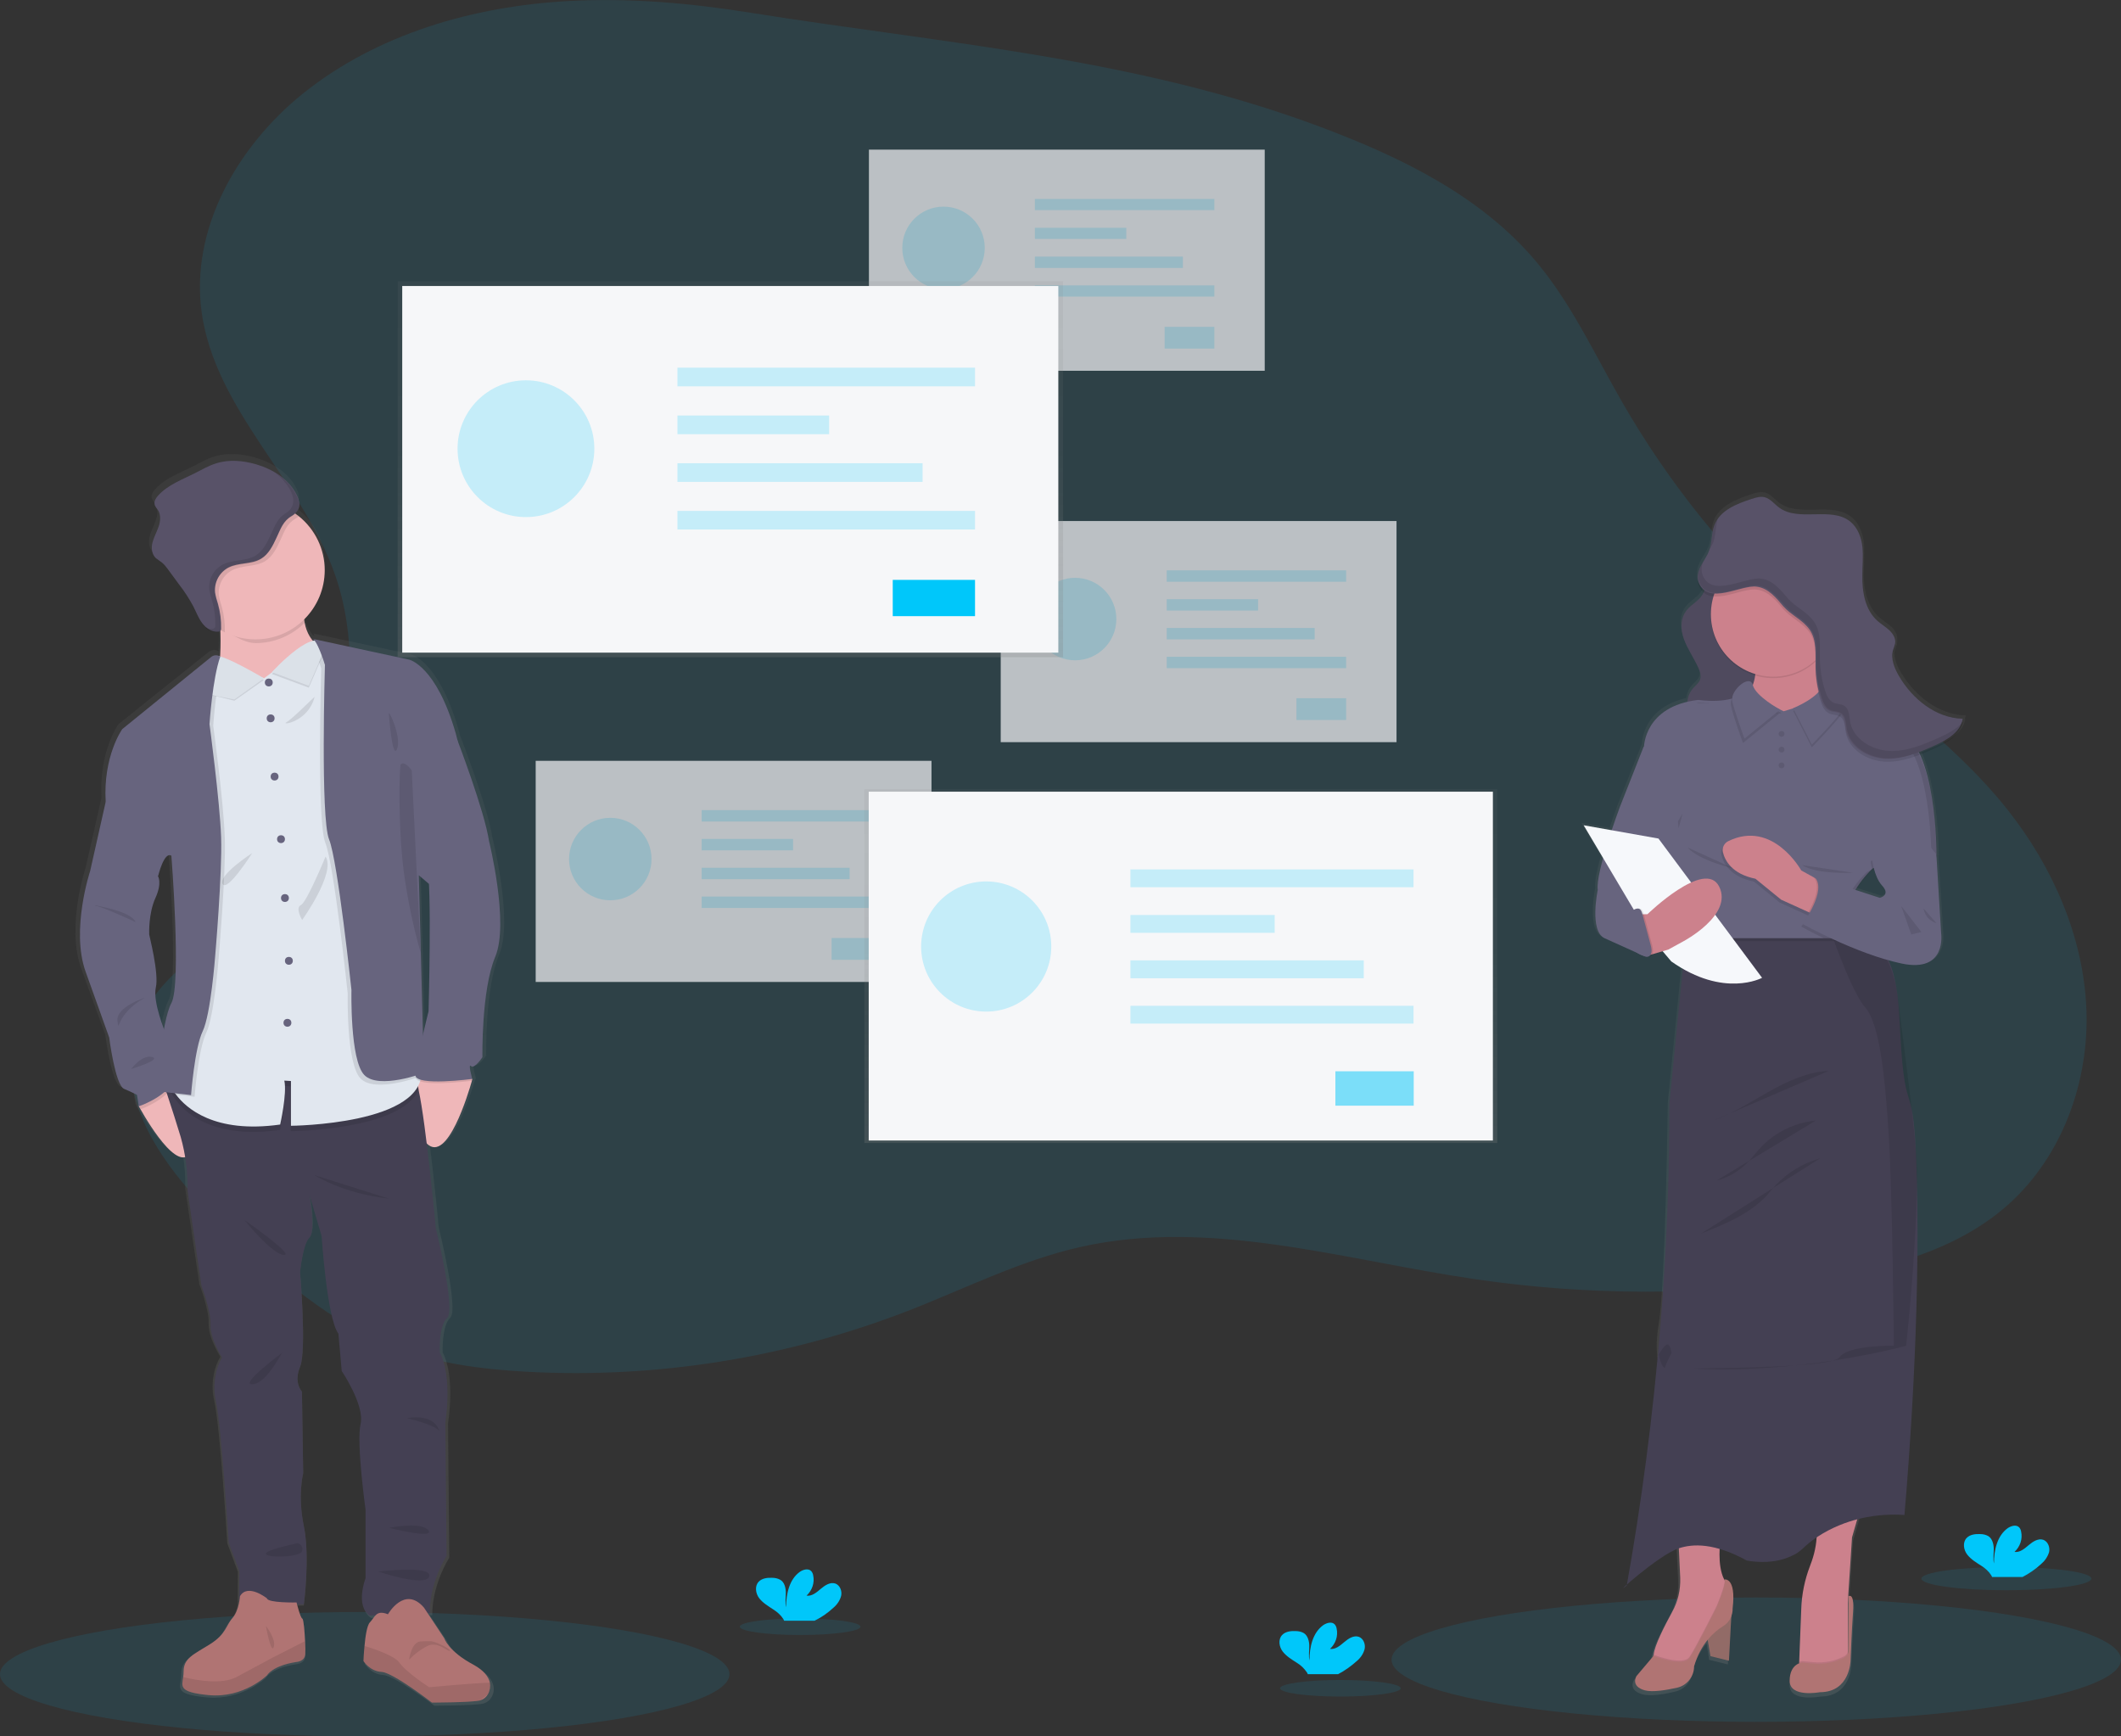 <?xml version="1.0" encoding="utf-8"?>
<!-- Generator: Adobe Illustrator 23.0.3, SVG Export Plug-In . SVG Version: 6.00 Build 0)  -->
<svg version="1.1" xmlns="http://www.w3.org/2000/svg" xmlns:xlink="http://www.w3.org/1999/xlink" x="0px" y="0px"
	 viewBox="0 0 1023.5 837.8" style="enable-background:new 0 0 1023.5 837.8;" xml:space="preserve">
<rect x="0" y="0" width="1023.5" height="837.8" fill="#333333" stroke="none"/>
<style type="text/css">
	.st0{opacity:0.1;fill:#00C7FA;enable-background:new    ;}
	.st1{opacity:0.7;}
	.st2{fill:#F6F7F9;}
	.st3{opacity:0.2;fill:#00C7FA;enable-background:new    ;}
	.st4{fill:url(#SVGID_1_);}
	.st5{fill:#00C7FA;}
	.st6{fill:url(#SVGID_2_);}
	.st7{opacity:0.5;fill:#00C7FA;enable-background:new    ;}
	.st8{opacity:0.1;fill:url(#SVGID_3_);enable-background:new    ;}
	.st9{fill:url(#SVGID_4_);}
	.st10{fill:#EFB7B9;}
	.st11{fill:#444053;}
	.st12{fill:#B07473;}
	.st13{opacity:0.1;enable-background:new    ;}
	.st14{fill:#E1E7EF;}
	.st15{fill:#67647E;}
	.st16{fill:#585268;}
	.st17{opacity:3.000000e-02;enable-background:new    ;}
	.st18{fill:url(#SVGID_5_);}
	.st19{fill:#A27772;}
	.st20{fill:#CC818C;}
	.st21{opacity:0.1;}
	.st22{fill:#F6F8FB;}
</style>
<g id="Layer_1">
	<ellipse class="st0" cx="176" cy="807.8" rx="176" ry="30"/>
	<ellipse class="st0" cx="847.5" cy="800.8" rx="176" ry="30"/>
	<path class="st0" d="M274.4,0.5c-46,2.5-92.5,15.9-128.4,44.8c-31.5,25.4-54.2,65.2-48.7,105.3c6.5,47.3,48.7,81.7,64.4,126.8
		c10.1,29,8.5,61,1.9,91c-4.2,19.3-10.8,38.7-23.3,54c-22.6,27.6-63.3,40.9-74.4,74.7c-12.1,36.8,18.3,72.9,46.9,99.1
		c22.8,20.9,46.7,41.7,75.4,53.1c21,8.4,43.8,11.4,66.4,12.6c62.4,3.3,124.7-6.7,183-29.2c27.9-10.8,54.9-24.6,84.1-31.1
		c62.3-13.9,126.3,6.2,189.4,15.5c54.1,8,109,8.2,163.2,0.5c34.1-4.9,69.3-13.6,94.9-36.5c26-23.3,39-59.3,37.6-94.2
		s-16.2-68.5-37.8-95.9c-28-35.4-66.6-60.6-100.2-90.7c-34.2-30.7-63.3-66.7-86.2-106.6c-13.2-23-24.4-47.4-41.5-67.7
		c-26.7-31.6-65.3-50.3-104-64.8c-89.2-33.4-181.6-40.2-274.6-55C333.3,1.5,303.8-1.1,274.4,0.5L274.4,0.5z"/>
	<g class="st1">
		<path class="st2" d="M258.5,367.1h191v106.7h-191V367.1z"/>
		<circle class="st3" cx="294.5" cy="414.5" r="19.9"/>
		<path class="st3" d="M338.6,390.9h86.6v5.5h-86.6V390.9z M338.6,404.8h44.1v5.5h-44.1V404.8z M338.6,418.7H410v5.5h-71.4V418.7z
			 M338.6,432.6h86.6v5.5h-86.6V432.6z M401.3,452.6h24v10.5h-24V452.6z"/>
		<path class="st2" d="M419.3,72.2h191v106.7h-191V72.2z"/>
		<circle class="st3" cx="455.3" cy="119.6" r="19.9"/>
		<path class="st3" d="M499.4,96H586v5.4h-86.6V96z M499.4,109.9h44.1v5.4h-44.1V109.9z M499.4,123.8h71.4v5.5h-71.4V123.8z
			 M499.4,137.7H586v5.4h-86.6V137.7z M562,157.7h24v10.5h-24V157.7z"/>
		<path class="st2" d="M482.9,251.4h191v106.7h-191V251.4z"/>
		<circle class="st3" cx="518.8" cy="298.7" r="19.9"/>
		<path class="st3" d="M563,275.2h86.6v5.5H563V275.2z M563,289.1h44.1v5.5H563V289.1z M563,303h71.4v5.5H563V303z M563,316.9h86.6
			v5.5H563V316.9z M625.6,336.9h24v10.5h-24V336.9z"/>
	</g>
	
		<linearGradient id="SVGID_1_" gradientUnits="userSpaceOnUse" x1="352.435" y1="522.85" x2="352.435" y2="704.29" gradientTransform="matrix(1 0 0 -1 0 840)">
		<stop  offset="0" style="stop-color:#808080;stop-opacity:0.25"/>
		<stop  offset="0.54" style="stop-color:#808080;stop-opacity:0.12"/>
		<stop  offset="1" style="stop-color:#808080;stop-opacity:0.1"/>
	</linearGradient>
	<path class="st4" d="M191.9,135.7H513v181.4H191.9V135.7z"/>
	<path class="st2" d="M194.1,138h316.6v176.9H194.1V138z"/>
	<circle class="st3" cx="253.8" cy="216.5" r="33"/>
	<path class="st3" d="M326.9,177.4h143.6v9H326.9V177.4z M326.9,200.5h73.2v9h-73.2V200.5z M326.9,223.5h118.3v9H326.9V223.5z
		 M326.9,246.5h143.6v9H326.9V246.5z"/>
	<path class="st5" d="M430.8,279.8h39.7v17.5h-39.7V279.8z"/>
	
		<linearGradient id="SVGID_2_" gradientUnits="userSpaceOnUse" x1="569.83" y1="288.51" x2="569.83" y2="459.18" gradientTransform="matrix(1 0 0 -1 0 840)">
		<stop  offset="0" style="stop-color:#808080;stop-opacity:0.25"/>
		<stop  offset="0.54" style="stop-color:#808080;stop-opacity:0.12"/>
		<stop  offset="1" style="stop-color:#808080;stop-opacity:0.1"/>
	</linearGradient>
	<path class="st6" d="M417.1,380.8h305.4v170.7H417.1V380.8z"/>
	<path class="st2" d="M419.2,382h301.2v168.3H419.2L419.2,382z"/>
	<circle class="st3" cx="475.9" cy="456.7" r="31.4"/>
	<path class="st3" d="M545.5,419.5h136.6v8.6H545.5V419.5z M545.5,441.5h69.6v8.6h-69.6V441.5z M545.5,463.4h112.6v8.6H545.5V463.4z
		 M545.5,485.3h136.6v8.6H545.5V485.3z"/>
	<path class="st7" d="M644.4,516.9h37.8v16.6h-37.8V516.9z"/>
	
		<linearGradient id="SVGID_3_" gradientUnits="userSpaceOnUse" x1="171.5" y1="520.8" x2="171.5" y2="520.98" gradientTransform="matrix(1 0 0 -1 -88.27 808.92)">
		<stop  offset="0" style="stop-color:#808080;stop-opacity:0.25"/>
		<stop  offset="0.54" style="stop-color:#808080;stop-opacity:0.12"/>
		<stop  offset="1" style="stop-color:#808080;stop-opacity:0.1"/>
	</linearGradient>
	<path class="st8" d="M82.9,287.9l0.7,0.2C83.4,287.9,83.1,287.9,82.9,287.9z"/>
	
		<linearGradient id="SVGID_4_" gradientUnits="userSpaceOnUse" x1="228.015" y1="-13.75" x2="228.015" y2="589.771" gradientTransform="matrix(1 0 0 -1 -88.27 808.92)">
		<stop  offset="0" style="stop-color:#808080;stop-opacity:0.25"/>
		<stop  offset="0.54" style="stop-color:#808080;stop-opacity:0.12"/>
		<stop  offset="1" style="stop-color:#808080;stop-opacity:0.1"/>
	</linearGradient>
	<path class="st9" d="M237.6,404.1c-2.2-14.8-15.7-49.5-15.7-49.5c-0.2-1-0.5-2.1-0.8-3.1c-9.6-32.9-22.8-35.8-22.8-35.8l-47.4-10.1
		c0.4,0.2,0.7,0.6,1,0.9l-0.8,0.1c-2.2-2.6-3.6-5.7-4.2-9c-0.1-0.5-0.2-1-0.2-1.5c13.2-12.9,13.5-34,0.6-47.2c-1-1.1-2.2-2.1-3.3-3
		c-0.5-0.4-1-0.8-1.5-1.1c2.2-2.4,2.3-5.7,0.6-9c-3.7-7.8-11.9-12.7-20.2-15.1c-6.4-1.8-13.3-2.4-19.6-0.4
		c-3.6,1.1-6.9,3.1-10.3,4.8c-6.3,3.1-13.2,5.6-18,10.8c-1.1,1.2-2.1,2.8-1.8,4.3c0.3,1.2,1.2,2.1,1.8,3.2c1.4,2.4,1,5.3,0.1,7.9
		s-2.3,5-2.9,7.6s-0.4,5.7,1.6,7.6c1,0.8,2,1.5,3,2.1c1.1,0.9,2,2,2.8,3.2l5.6,7.6c2.6,3.4,5,6.9,7,10.7c1.4,2.8,2.5,5.7,4.4,8.2
		c0.6,0.7,1.2,1.4,1.9,2c-0.2-0.1-0.4-0.1-0.6-0.2c1.7,1.6,3.9,2.5,6.3,2.4h0.3c0.4,0,0.8-0.2,1.1-0.5v1c0.1,3.6,0.1,7.5-0.2,11.2
		l-0.4-0.2c-1.3-0.7-2.9-0.5-4.1,0.4l-43.7,35c0,0-9.5,13-8.2,35.4l-7.6,33.6c0,0-9.6,28.5-2.2,48.9c7.4,20.4,11.6,32,11.6,32
		s2.9,23.1,7.4,25s6.3,2.9,6.3,2.9l0.9,5.5c0,0,0.3,0.5,0.8,1.5c3.2,5.6,15.1,25.3,22.1,23.2c0.9,5.4,1.2,10.8,1.1,16.2l6.8,46
		c0,0,4.8,12.5,4.5,19.1s5.6,15.9,5.6,15.9c-3.6,6.5-4.6,14.1-2.9,21.4c2.8,12.2,6.3,68.7,6.3,68.7l5.1,13.7l-0.1,16
		c-0.4,2.6-1.5,5-3.2,7.1c-3.3,3.6-3.1,7.8-11,12.7s-13,6.8-13,13.3c0,0.9-0.1,1.8-0.2,2.7c-0.7,4.8-2.2,7.4,12.5,8.8
		c17.2,1.6,28.7-9.6,28.7-9.6s2.5-4.6,14.5-6.4c0,0,4.1-0.2,4.3-3.8c0.1-1.2,0.1-3.6,0-6.2c-0.2-5-0.7-10.8-1.3-11.1
		c-0.8-0.3-2.2-5.4-2.7-7.2h3.3c0,0,3.1-23.1,0-38.1s-0.3-25.6-0.3-25.6l-0.6-39.6c0,0-4.2-4.2-0.9-11.9c3.3-7.7,0-45.8,0-45.8
		s1.2-13.7,4.6-16.9s0.2-20,0-20.9l6,20.2c0,0,2.6,40.2,8.3,47.5l1.6,18.2c0,0,11.5,16.7,9.3,25.8s2.4,41.6,2.4,41.6v33.3
		c0,0-5.2,13.4,2.1,18.2l3.1-0.1c-1.1,1-1.8,2.4-3,3.6c-1.4,1.4-2.2,6.8-2.6,11.5c-0.4,3.9-0.5,7.3-0.5,7.3s3.1,4.9,8.8,5.2
		s24.7,14.8,24.7,14.8s18.8,0,23.6-1l0.3-0.1c1.6-0.5,2.9-1.6,3.7-3c1-1.7,1.3-3.6,0.9-5.5c-0.6-2.9-2.9-6-7.9-8.7
		c-12.6-6.7-14.5-12.9-14.5-12.9l-8.3-12.4h1.2c0,0-0.7-13.1,8.2-27.8l-0.6-64.8c0,0,3.7-22.3-2.6-34.3c0,0-0.5-12.8,3.7-16.7
		s-5.6-43.7-5.6-43.7s-2-21.3-4.4-40.8c9.9,9.4,20.2-24.5,22-30.5h0.3c0,0,0-0.2-0.1-0.4s0.1-0.4,0.1-0.4c0,0-2.2-7.8-0.6-6.3
		c1.6,1.6,5.6-4.4,5.6-4.4s-0.6-32.5,6.3-48.8S237.6,404.1,237.6,404.1L237.6,404.1z M208,424.7L208,424.7c1,19.7-0.2,62-0.2,62
		s-1.4,5.4-2.8,11.8l-1-40.2l-1-37.8L208,424.7z M81.3,411.1c0,0,5,62.6,0,71.6c-1.4,2.6-2.6,7.1-3.6,12.4
		c-1.6-4.3-5.1-14.5-3.9-19.9c1.6-7-3.2-25.3-3.2-25.8s-0.4-10.2,3.1-17.7s1.2-10.7,1.2-10.7S77.7,408.8,81.3,411.1L81.3,411.1z"/>
	<path class="st10" d="M93.4,552c-4.3,19.2-21.7-9.8-25.6-16.8l-0.8-1.4l1.9-8.8l9.9-4c1.6,0.8,3.1,1.8,4.4,2.9
		C88.7,528.1,96.8,537.2,93.4,552z M227.9,520.7l-0.1,0.4c0,0.1-0.1,0.3-0.1,0.5c-1.7,6-11.8,39.7-21.6,30.3
		c-10.7-10.3-5.5-33.8-5.5-33.8h0.1l22.5-2.3l4.4,4.6L227.9,520.7z"/>
	<path class="st11" d="M214.9,686.4l0.6,64.3c-8.8,14.6-8.1,27.6-8.1,27.6l-29,1.2c-7.1-4.8-2-18-2-18v-33.1c0,0-4.5-32.3-2.4-41.3
		s-9.1-25.6-9.1-25.6l-1.6-18c-5.5-7.2-8.1-47.1-8.1-47.1l-5.9-20c0.1,0.9,3.2,17.7,0,20.8s-4.5,16.8-4.5,16.8s3.2,37.8,0,45.5
		s0.9,12,0.9,12l0.6,39.3c0,0-2.8,10.5,0.3,25.4s0,37.8,0,37.8h-31.2l0.1-16l-5.1-13.6c0,0-3.5-56-6.2-68.2
		c-1.6-7.2-0.6-14.7,2.9-21.2c0,0-5.8-9.3-5.5-15.8s-4.4-18.9-4.4-18.9l-6.7-45.7c0.2-8.8-0.9-17.5-3.3-26c-3.9-13-9.7-30-9.7-30
		l6.5,0.6l32.9,2.9c0,0,80-5.4,83.6-0.9c0.8,1.5,1.3,3,1.5,4.7c3.6,16.2,8.3,66.7,8.3,66.7s9.7,39.4,5.5,43.3s-3.6,16.6-3.6,16.6
		C218.5,664.3,214.9,686.4,214.9,686.4L214.9,686.4z"/>
	<path class="st12" d="M147.3,798.1c-0.2,3.6-4.2,3.8-4.2,3.8c-11.7,1.8-14.2,6.4-14.2,6.4s-11.3,11.2-28.2,9.6
		c-14.4-1.4-13-4-12.3-8.7c0.1-0.9,0.2-1.8,0.2-2.7c0-6.5,5-8.3,12.8-13.2s7.6-9,10.8-12.6s3.6-10.5,3.6-10.5c3.7-6.4,13,1,13,1
		c0.4,2.3,14.3,2,14.3,2s1.8,7.4,2.8,7.8c0.6,0.3,1.1,6.1,1.3,11C147.4,794.6,147.4,796.9,147.3,798.1L147.3,798.1z"/>
	<path class="st13" d="M147.3,798.1c-0.2,3.6-4.2,3.8-4.2,3.8c-11.7,1.8-14.2,6.4-14.2,6.4s-11.3,11.2-28.2,9.6
		c-14.4-1.4-13-4-12.3-8.7c6.4,1.6,18.7,3.8,25.9-0.1c10-5.4,17.1-9.2,17.1-9.2l15.7-8C147.4,794.5,147.4,796.9,147.3,798.1
		L147.3,798.1z"/>
	<path class="st12" d="M235.5,817.4c-0.8,1.4-2.1,2.5-3.6,3c-0.1,0-0.2,0.1-0.3,0.1c-4.8,1-23.2,1-23.2,1s-18.7-14.5-24.3-14.8
		s-8.7-5.2-8.7-5.2s0.1-3.4,0.5-7.3c0.4-4.6,1.2-10,2.6-11.4c2.5-2.6,3-6.2,8.7-3.9c0,0,8-14.1,17.4-3.2l9.8,14.8
		c0,0,1.8,6.2,14.2,12.8c4.9,2.7,7.2,5.8,7.8,8.6C236.7,813.8,236.4,815.8,235.5,817.4L235.5,817.4z"/>
	<path class="st13" d="M235.5,817.4c-1.1,0.9-2.3,1.9-3.6,3c-0.1,0-0.2,0.1-0.3,0.1c-4.8,1-23.2,1-23.2,1s-18.7-14.5-24.3-14.8
		s-8.7-5.2-8.7-5.2s0.1-3.4,0.5-7.3c5.7,1.7,14.4,4.8,16.8,8c3.6,5,14.4,11.9,14.4,11.9s20.2-1.9,29.2-2.2
		C236.7,813.8,236.4,815.8,235.5,817.4L235.5,817.4z"/>
	<path class="st10" d="M156.7,313.3l-26.7,28.2c0,0-32.3-2.4-26.7-11.9c2.9-4.9,3.3-15,3.1-23.9c-0.2-8.5-1.1-15.8-1.1-15.8
		s45.3-22.5,41.8-1.5c-0.7,4-0.8,8-0.1,12C149,311,156.7,313.3,156.7,313.3L156.7,313.3z"/>
	<path class="st13" d="M147.2,288.4c-0.7,4-0.8,8-0.1,12c-6.3,6.3-14.8,9.9-23.7,9.9c-6.2,0-12.8-5-17.7-8
		c-0.2-8.5-0.3-12.4-0.3-12.4S150.6,267.3,147.2,288.4z"/>
	<path class="st10" d="M156.7,275.1c0,18.4-14.9,33.4-33.4,33.4c-18.4,0-33.4-14.9-33.4-33.4c0-18.4,14.9-33.4,33.4-33.4
		c7.6,0,14.9,2.6,20.8,7.3C152.1,255.4,156.7,265,156.7,275.1z"/>
	<path class="st13" d="M202.1,525.6c-8.3,19.8-61.8,20.2-61.8,20.2v-21.6l-3.2-0.2c1.4,6.2-2,21.2-2,21.2
		c-42.3,6-52.5-18.1-52.5-18.1l1.5-8.2l32.9,2.9c0,0,80-5.4,83.6-0.9C201.3,522.4,201.9,524,202.1,525.6L202.1,525.6z"/>
	<path class="st14" d="M140.4,543.2v-21.6l-3.2-0.2c1.4,6.2-2,21.2-2,21.2c-31.8,4.5-45.5-8-50.3-14.5c-0.9-1.1-1.6-2.3-2.2-3.6
		L95.5,452l3-106.8l4.7-18.7l1.1-9v-0.1l0.1,0l3.3,1.4l19.7,8.5l22.5-16.9l0.3-0.3l1.1-0.8l1.9,1.5l4.6,3.7l14.7,95.1
		c0,0,25.6,73.3,30.3,102.8c0.2,1.2,0.4,2.3,0.5,3.3C206.2,542.7,140.4,543.2,140.4,543.2z"/>
	<circle class="st15" cx="129.7" cy="329.3" r="1.9"/>
	<circle class="st15" cx="130.6" cy="346.6" r="1.9"/>
	<circle class="st15" cx="132.5" cy="374.7" r="1.9"/>
	<circle class="st15" cx="135.6" cy="404.9" r="1.9"/>
	<circle class="st15" cx="137.5" cy="433.3" r="1.9"/>
	<circle class="st15" cx="139.4" cy="463.6" r="1.9"/>
	<circle class="st15" cx="138.7" cy="493.5" r="1.9"/>
	<path class="st13" d="M105.5,462.5c0,0-2.1,27.8-6,35.9s-5.6,30.8-5.6,30.8l-9-1c-0.9-1.1-1.6-2.3-2.2-3.6L95.6,452l3-106.8
		l4.7-18.7l1.1-9c0,0,0.1,0,0.1,0c1-0.5,2.2-0.5,3.2,0l0.4,0.2c-0.1,0.4-0.3,0.8-0.4,1.1c-3.5,11-4.8,31.4-4.8,31.4
		s5.1,37.3,5.6,54.6S105.5,462.5,105.5,462.5L105.5,462.5z"/>
	<path class="st13" d="M83.3,523.8c-0.1,0.2-0.2,0.5-0.3,0.7c-3.5,5.9-12.4,9.7-15.1,10.7l-0.8-1.4l1.9-8.8l9.9-4
		C80.4,521.8,81.9,522.7,83.3,523.8z"/>
	<path class="st15" d="M59.2,382l-8.2,4.9l-7.5,33.4c0,0-9.4,28.3-2.2,48.5s11.4,31.8,11.4,31.8s2.9,23,7.2,24.8s6.2,2.9,6.2,2.9
		l0.9,5.5c0,0,11.8-4,15.9-11s-3.1-24.5-3.1-24.5s-6.2-14.9-4.6-21.8s-3.2-25.1-3.2-25.6s-0.4-10.1,3-17.6s1.2-10.6,1.2-10.6
		l-2.2-21.2L59.2,382z"/>
	<path class="st13" d="M202.8,519.4c0,0-21.8,8.2-28.8,1s-6.2-41-6.2-41s-6.6-62.4-10.8-72.7s-2-84.2-2-84.2s-2.8-9.5-5.3-12.1
		c-0.2-0.2-0.3-0.3-0.5-0.4l0.9,0.2l3,0.6l4.6,3.7l14.7,95.1c0,0,25.6,73.3,30.3,102.8L202.8,519.4z"/>
	<path class="st13" d="M227.9,521.5h-0.3c-2.7,0.3-27,3.3-27.1-1.8c0-0.6,0-1.2,0.1-1.8l22.5-2.3l4.4,4.6c0.1,0.3,0.1,0.6,0.2,0.8
		L227.9,521.5z"/>
	<path class="st15" d="M204.7,348.5l15.9,8.3c0,0,13.2,34.4,15.4,49.1c0,0,9.8,39.5,3,55.7s-6.2,48.5-6.2,48.5s-3.9,5.9-5.5,4.3
		s0.6,6.2,0.6,6.2s-27.2,3.6-27.4-1.7s6.3-30.9,6.3-30.9s1.7-60.8-0.7-70.4S204.7,348.6,204.7,348.5L204.7,348.5z"/>
	<path class="st13" d="M157.1,413.3c0,0-9,22-11.9,23.4s0.6,7.2,0.6,7.2S162.2,421.1,157.1,413.3z M151.8,336.3
		c0.1-0.4-10.7,10.6-13.6,12.2S148.7,348.5,151.8,336.3z M121.7,411.6c0,0-16.5,10.7-14.3,14.9S121.7,411.6,121.7,411.6z M151.7,567
		c0,0,14,9,35.8,11.3L151.7,567z M118,588.7c0,0,13,16.3,18.9,16.8S118,588.7,118,588.7z M136.2,652.7c-0.6,0.3-7.4,14.7-14.3,15.2
		S136.2,652.7,136.2,652.7z M196.4,684.3c0,0,12.9-2.9,15.7,6.4C212.2,690.7,211.3,687.8,196.4,684.3z M187.8,737.2
		c0,0,15.6-3.2,18.9,1.2S187.8,737.2,187.8,737.2z M143.6,744.6c0,0.1-15.9,3.2-15.3,5.2s16.9,1.7,17.5-1.5c0.5-1.6-0.5-3.3-2.1-3.7
		C143.7,744.6,143.7,744.6,143.6,744.6L143.6,744.6z M182.6,758.3c0,0,26.1-3.2,24.5,2.3S182.6,758.3,182.6,758.3L182.6,758.3z
		 M45.9,436.7c0.2,0.4,17.2,2.7,19.5,8.2c0,0-16.8-7.8-19.3-7.8 M69.9,481.4c0,0-14.2,4.5-13.2,11.3S55.3,489.5,69.9,481.4z
		 M63.3,515.8c0,0,5.2-7.1,10.1-5.8S63.3,515.8,63.3,515.8z M144.2,249.1c-0.5,0.5-1.1,0.9-1.7,1.2c-4.1,2.4-5.2,6-7.2,10.3
		c-1.8,3.9-3.8,8-7.4,10.2c-4.7,2.8-10.9,1.8-15.8,4.3c-4.4,2.3-7,7.1-6.5,12.1c0.3,1.9,0.8,3.7,1.4,5.5c1.1,3.9,1.6,7.9,1.5,12
		c0,0.1,0,0.2,0,0.4c-16.5-8.2-23.2-28.3-15-44.8s28.3-23.2,44.8-15C140.4,246.3,142.4,247.6,144.2,249.1L144.2,249.1z"/>
	<path class="st16" d="M143.3,239c-3.7-7.7-11.6-12.6-19.8-15c-6.3-1.8-13.1-2.4-19.3-0.4c-3.5,1.1-6.8,3-10.1,4.7
		c-6.2,3.1-13,5.6-17.7,10.7c-1.1,1.2-2.1,2.7-1.8,4.3c0.2,1.2,1.2,2.1,1.8,3.1c1.3,2.3,1,5.3,0.1,7.8c-0.9,2.6-2.2,4.9-2.9,7.5
		s-0.4,5.7,1.6,7.6c0.9,0.7,1.9,1.4,2.9,2.1c1.1,0.9,2,2,2.8,3.1l5.5,7.5c2.6,3.3,4.9,6.9,6.9,10.6c1.4,2.7,2.4,5.6,4.3,8.1
		s4.7,4.4,7.7,4.1c0.5,0,0.9-0.2,1.2-0.6c0.1-0.2,0.2-0.5,0.2-0.8c0.1-4.1-0.4-8.1-1.5-12c-0.6-1.8-1.1-3.7-1.4-5.5
		c-0.5-5,2.1-9.8,6.5-12.1c4.9-2.5,11.1-1.4,15.8-4.3c3.6-2.2,5.6-6.3,7.4-10.2c2-4.2,3.1-7.9,7.2-10.3S145.3,243.1,143.3,239
		L143.3,239z"/>
	<path class="st13" d="M128.3,784.5c0,0,5.1,6.5,3.8,10.2S128.3,784.5,128.3,784.5z M197.4,800.8c0,0,1.1-8.7,5.7-8.8
		s4.8-0.5,8.2,0.9s6.7,3.4,5.7,3.7s-6-5-11-2.3C202.8,796,199.9,798.2,197.4,800.8z M113.1,338.1l14.2-10c0,0-20.9-12.4-23.4-10.6
		s-4.2,17.3-4.2,17.3L113.1,338.1z"/>
	<path class="st14" d="M113.1,337.5l14.3-10.2c0,0-20.9-12.4-23.4-10.6s-4.2,18.2-4.2,18.2L113.1,337.5z"/>
	<path class="st17" d="M113.1,337.5l14.3-10.2c0,0-20.9-12.4-23.4-10.6s-4.2,18.2-4.2,18.2L113.1,337.5z"/>
	<path class="st15" d="M106.3,316.8l-0.4-0.2c-1.3-0.7-2.9-0.5-4,0.4L59,351.8c0,0-9.3,12.9-8,35.1l25.3,35.8c0,0,2.9-12.1,6.4-9.8
		c0,0,4.9,62.1,0,71.1s-7.1,42.5-7.1,42.5l16.6,1.9c0,0,1.7-22.7,5.6-30.8s6-35.9,6-35.9s3.5-40.4,2.9-57.7s-5.6-54.6-5.6-54.6
		S102.5,327.5,106.3,316.8L106.3,316.8z"/>
	<path class="st13" d="M149,331.8l-17.8-6.6c0,0,22.7-24.8,25.5-11.1L149,331.8z"/>
	<path class="st14" d="M149,330.9l-17.8-6.6c0,0,22.7-24.9,25.5-11.1L149,330.9z"/>
	<path class="st17" d="M149,330.9l-17.8-6.6c0,0,22.7-24.9,25.5-11.1L149,330.9z"/>
	<path class="st13" d="M148.4,309.8c0.3,0,0.5,0,0.7,0.1L148.4,309.8z"/>
	<path class="st15" d="M150.2,308.1l47.3,10.2c0,0,13,2.9,22.4,35.5S207,426.5,207,426.5l-4.9-4.2l2.5,95.4c0,0-21.8,8.2-28.8,1
		s-6.2-41-6.2-41s-6.6-62.4-10.8-72.7s-2-84.2-2-84.2S152.8,307.5,150.2,308.1z"/>
	<path class="st13" d="M193.4,368.8c-0.7,0.6-1.4,29.5,1.4,51.4c1.8,13.4,4.5,26.6,8.2,39.6l-4.3-88
		C198.8,371.8,195.4,366.9,193.4,368.8L193.4,368.8z M187.6,344c1.2,0.7,6.2,12.7,3.9,17.6S187.6,344,187.6,344z M143,239
		c-2.3-4.6-5.9-8.4-10.4-10.9c3.3,2.4,6,5.5,7.8,9.1c2,4.1,1.4,8.1-2.5,10.4s-5.2,6-7.2,10.3c-1.8,3.9-3.8,8-7.4,10.2
		c-4.7,2.8-10.9,1.8-15.8,4.3c-4.4,2.3-7,7.1-6.5,12.1c0.3,1.9,0.8,3.7,1.4,5.5c1.1,3.9,1.6,7.9,1.5,12c0,0.3,0,0.5-0.2,0.8
		c-0.3,0.4-0.7,0.6-1.2,0.6c-1.2,0.1-2.5-0.1-3.6-0.7c1.6,1.6,3.9,2.5,6.2,2.4c0.5,0,0.9-0.2,1.2-0.6c0.1-0.2,0.2-0.5,0.2-0.8
		c0.1-4.1-0.4-8.1-1.5-12c-0.6-1.8-1.1-3.7-1.4-5.5c-0.5-5,2.1-9.8,6.5-12.1c4.9-2.5,11.1-1.4,15.8-4.3c3.6-2.2,5.6-6.3,7.4-10.2
		c2-4.2,3.1-7.9,7.2-10.3S145,243.1,143,239z"/>
	<ellipse class="st0" cx="968.2" cy="761.7" rx="41" ry="5.6"/>
	<ellipse class="st0" cx="646.8" cy="814.6" rx="29.1" ry="4"/>
	<ellipse class="st0" cx="386.1" cy="784.9" rx="29.1" ry="4"/>
	<path class="st5" d="M402.1,775.8c1.8-1.5,3.2-3.5,3.8-5.8c0.5-2.3-0.5-5-2.7-5.9c-2.5-0.9-5.1,0.8-7.1,2.5s-4.3,3.7-6.9,3.3
		c2.7-2.5,4-6.2,3.2-9.8c-0.1-0.7-0.4-1.4-0.9-2c-1.4-1.5-3.9-0.8-5.5,0.3c-5.2,3.7-6.6,10.7-6.7,17.1c-0.5-2.3-0.1-4.7-0.1-7
		s-0.6-5-2.6-6.2c-1.2-0.7-2.6-1-4-1c-2.3-0.1-4.9,0.2-6.5,1.9c-2,2.1-1.5,5.7,0.3,8s4.4,3.8,6.8,5.4c1.9,1.2,3.6,2.7,4.8,4.6
		c0.1,0.3,0.3,0.5,0.4,0.8h14.7C396.4,780.4,399.4,778.3,402.1,775.8L402.1,775.8z M984.9,754.7c1.8-1.5,3.2-3.5,3.9-5.8
		c0.5-2.3-0.5-5-2.7-5.9c-2.5-0.9-5.1,0.8-7.1,2.5s-4.3,3.7-6.9,3.3c2.7-2.5,4-6.2,3.2-9.8c-0.1-0.7-0.4-1.4-0.9-2
		c-1.4-1.5-3.8-0.8-5.5,0.3c-5.2,3.7-6.7,10.7-6.7,17.1c-0.5-2.3-0.1-4.7-0.1-7s-0.7-5-2.6-6.2c-1.2-0.7-2.6-1-4-1
		c-2.3-0.1-4.9,0.2-6.5,1.9c-2,2.1-1.5,5.7,0.3,8s4.3,3.8,6.8,5.4c1.9,1.2,3.6,2.7,4.8,4.6c0.1,0.3,0.3,0.5,0.4,0.8h14.7
		C979.1,759.3,982.2,757.2,984.9,754.7L984.9,754.7z M654.7,801.5c1.8-1.5,3.2-3.5,3.8-5.8c0.5-2.3-0.5-5-2.7-5.9
		c-2.5-0.9-5.1,0.8-7.1,2.5s-4.3,3.7-6.9,3.3c2.7-2.5,4-6.2,3.2-9.8c-0.1-0.7-0.4-1.4-0.9-2c-1.4-1.5-3.8-0.8-5.5,0.3
		c-5.2,3.7-6.7,10.7-6.7,17.1c-0.5-2.3-0.1-4.7-0.1-7s-0.7-5-2.6-6.2c-1.2-0.7-2.6-1-4-1c-2.3-0.1-4.9,0.2-6.5,1.9
		c-2,2.1-1.5,5.7,0.3,8s4.3,3.8,6.8,5.4c2,1.2,3.6,2.8,4.9,4.7c0.1,0.3,0.3,0.5,0.4,0.8h14.6C649,806.1,652,803.9,654.7,801.5z"/>
	
		<linearGradient id="SVGID_5_" gradientUnits="userSpaceOnUse" x1="944.115" y1="-9.982" x2="944.115" y2="571.54" gradientTransform="matrix(1 0 0 -1 -88.27 808.92)">
		<stop  offset="0" style="stop-color:#808080;stop-opacity:0.25"/>
		<stop  offset="0.54" style="stop-color:#808080;stop-opacity:0.12"/>
		<stop  offset="1" style="stop-color:#808080;stop-opacity:0.1"/>
	</linearGradient>
	<path class="st18" d="M948.6,345.2c-13.1-0.3-24.7-9.6-31.3-20.8c-1.7-2.7-2.8-5.7-3.2-8.9c0-0.7,0.2-1.4,0.4-2.1
		c0.4-1.1,0.8-2.1,1-3.3c0.1-0.4,0.1-0.9,0-1.3v-0.1c0.3-2.4-1.1-4.8-2.9-6.4s-4-2.9-5.8-4.5c-5.6-5-7.3-12.9-7.5-20.5v-0.4
		c0.1-3.2,0.3-6.5,0.3-9.7c0-1.8,0-3.7-0.2-5.5c-0.5-4.6-2.3-9.2-5.9-12.2c-9.4-7.6-25.2,0.3-34.9-6.9c-2.4-1.8-4.3-4.4-7.1-5
		c-2.2-0.5-4.4,0.2-6.5,0.9c-7.2,2.4-15.1,5.5-17.9,12.4c-1.6,4-1.2,8.5-2.6,12.5c-1,2.7-2.8,5-4.1,7.6c-1.1,1.9-1.6,4.1-1.5,6.3
		c-0.1,1.1,0.1,2.3,0.5,3.4c0.5,1.3,1.3,2.4,2.3,3.3c-0.4,0.8-0.8,1.5-1.4,2.2c-1.8,2.2-4.6,3.8-6.5,6c-3.5,4.1-3.4,9.6-1.7,14.4
		s4.9,9.2,7,13.8c0.9,2,1.7,4.3,0.7,6.3c-0.7,1.4-2.1,2.5-3.2,3.7c-1.6,1.8-2.6,4-2.9,6.4c-21.4,4.9-21.4,22.1-21.4,22.1l-11.6,29.1
		c0,0-1.8,4.9-4,11.4L763,397l9.5,15.9c-1.8,6.5-3.1,12.5-2.7,15.5c0,0-4.3,20,3.3,23.5l16.7,7.5c0.7,0.4,1.5,0.8,2.3,1l0.7,0.3
		c0.5,0.2,1.1,0.2,1.6,0h0.3c0.3,0,0.7,0,1-0.1c0.4-0.2,0.7-0.5,0.8-0.9c0,0,0-0.1,0-0.1l5-1.5l4.2,5c1.9,1.3,3.8,2.5,5.6,3.6
		l-6.5,65.2c0,0-1.1,86.7-4.3,106.4c-1.2,7.3-1.2,12.3-0.8,15.7l-0.1,0.2c0.8,5.6,2.8,6.7,2.8,6.7v-0.1l0.1,0.1c1-2.5,2.1-5,3.4-7.3
		v1.4c-0.1,7.4-0.3,17.7-1,24.3c-1.3,11.4,3.3,49.1,3.3,49.1l1.6,34.3c0.3,5.8-1.1,11.6-3.9,16.7c-3.8,6.8-8.7,16.5-9,20.8
		c0,0.2,0,0.5,0,0.7l-8.4,9.7c0,0-3.2,4.9,4,6.9c3.9,1.1,10.6,0,15.9-1.3c4.8-1.1,8.3-5.4,8.3-10.3c1.4-4.7,3.7-9.1,6.8-12.9
		l1.3,7.9l9,2.2l1.2-21.6c0.5-1.2,0.7-2.5,0.6-3.8c1.8-15.4-4.2-14-4.2-14c0.2,0.1,0.3,0.3,0.3,0.5c-0.1-0.2-0.2-0.3-0.3-0.5
		c-3.7-7.2-1.9-19-1.9-19s4.7-34.3,6.4-43.3c1.2-6.4,0.7-27.3,0.3-39.1c0-0.5,0-1,0-1.4c13.9-0.2,31-0.7,43-1.8v1.4l-2.2,81
		c-0.1,5.2-1.2,10.3-3.1,15.1c0,0.1-0.1,0.2-0.1,0.3c-2.7,6.8-4.2,13.9-4.5,21.2l-1,25.7v0.7c-1.8,0.7-4.6,2.7-4.7,8.5
		c-0.1,8.5,14.8,5.6,14.8,5.6c14.9,0,15-15.5,15-15.5s0.5-14.2,1.2-23.7s-2.2-7.4-2.2-7.4l-0.2,27v0.2v-23.7l0.2-3.4v-0.1l0-0.7
		l1.8-27.9c0,0,13.7-46.5,15.8-55.4c1.5-6.3,0.9-25.4,0.4-36c0-0.5,0-1-0.1-1.4c4.2-0.4,8-0.4,9.5-0.4h0.7c0,0-0.7-74.7-2.5-102.9
		s-4.6-53.9-11.7-61.6c-4.3-4.7-10.3-19.1-14.3-29.9c8.5,3.7,17.3,6.5,26.3,8.6c22.5,4.7,19.4-14.8,19.4-14.8l-2.3-36.9h0.2
		c-0.1-9.7-0.9-19.3-2.5-28.8c-1.2-7.3-3-14.9-5.8-21c2.4-0.9,4.8-2,7.2-3c6.1-2.7,13-6.5,13.9-13.1h-0.3
		C948.5,346.1,948.5,345.6,948.6,345.2L948.6,345.2z M809.4,398.5c0.1,3.8-0.1,10.4-0.3,17.7l-7.1-9.5l7.2-11.6L809.4,398.5z
		 M907.9,432.2l-11.9-3.8c2.1-3.3,4.6-6.3,7.3-9.1l1-1l-0.4,0.1l0.6-0.5l0.3-0.1l-0.5,0.5l0.7-0.1c0.7,3,2.1,5.8,4,8.1
		C913.3,431,907.9,432.2,907.9,432.2L907.9,432.2z"/>
	<path class="st19" d="M835.7,775l-1.4,26.3l-8.9-2.2l-1.9-11L835.7,775z"/>
	<path class="st13" d="M835.7,775l-1.4,26.3l-8.9-2.2l-1.9-11L835.7,775z"/>
	<path class="st20" d="M868.2,804.8l13.5,2.8l10-8.9v-25l0.2-3.4v-0.1l0-0.7l1.8-27.7c0,0,13.5-46.2,15.6-55
		c1.5-6.3,0.9-25.3,0.4-35.7c-0.2-4.3-0.4-7.2-0.4-7.2l-29.8-7.2l-0.6,23l-2.2,80.4c-0.1,5.1-1.2,10.2-3.1,15l-0.1,0.3
		c-2.6,6.7-4.1,13.9-4.3,21.1l-1,25.5v0.7L868.2,804.8z"/>
	<path class="st13" d="M892,769.6v0.7V769.6L892,769.6z M868.2,804.8l13.5,2.8l10-8.9v-2.1c-0.1,1-0.6,1.8-1.4,2.3l-0.1,0.1
		c-4.7,2.5-9.9,3.5-15.2,3l-5.3-0.5c-0.5,0.1-0.9,0.2-1.4,0.3v0.7L868.2,804.8z"/>
	<path class="st12" d="M890.2,799.7l0.1-0.1c0.9-0.5,1.5-1.5,1.5-2.5l0.2-26.9c0,0,2.9-2.1,2.2,7.4s-1.2,23.5-1.2,23.5
		s-0.1,15.4-14.8,15.4c0,0-14.7,2.8-14.6-5.6s6.1-8.7,6.1-8.7l5.3,0.5C880.3,803.2,885.6,802.1,890.2,799.7L890.2,799.7z"/>
	<path class="st20" d="M797.8,799.1c0.3,6.1,18.2,2.6,18.2,2.6l12-23.3c0,0,10-7.7,5-14.5c-0.3-0.4-0.5-0.8-0.7-1.2v-0.1
		c-0.1-0.2-0.2-0.4-0.3-0.5c-3.6-7.1-1.8-18.8-1.8-18.8s4.7-34,6.3-43c1.2-6.3,0.7-27.1,0.3-38.8c-0.2-4.8-0.3-8.1-0.3-8.1
		l-29.6-7.9v8.8c-0.1,7.3-0.3,17.5-1,24.2c-1.3,11.3,3.3,48.7,3.3,48.7l1.6,34.1c0.2,5.8-1.1,11.5-3.9,16.5
		c-3.7,6.8-8.6,16.4-8.9,20.6C797.8,798.6,797.8,798.9,797.8,799.1L797.8,799.1z"/>
	<path class="st13" d="M797.8,799.1c0.3,6.1,18.2,2.6,18.2,2.6l12-23.3c0,0,10-7.7,5-14.5c-0.3-0.4-0.5-0.8-0.7-1.2
		c-0.2,3.5-4,12.3-4,12.3s-9.9,19.8-13,24.4s-16.8-0.8-17.4-1C797.9,798.6,797.8,798.9,797.8,799.1z"/>
	<path class="st12" d="M832,762.1c0,0,5.9-1.4,4.1,13.9c0.1,3.5-1.6,6.9-4.7,8.7c-4.2,2.6-10.7,8.3-13.9,19.3
		c0,4.9-3.4,9.2-8.1,10.3c-5.3,1.2-11.9,2.3-15.7,1.3c-7.1-2-4-6.9-4-6.9l8.2-9.7c0,0,14.2,5.6,17.4,1s13-24.4,13-24.4
		S833.7,763.4,832,762.1L832,762.1z"/>
	<path class="st13" d="M879.7,639.5l-0.6,23c8-0.8,13.6-1.8,14.6-3.4c2.1-3.3,9.7-4.6,16.2-5.2c-0.2-4.3-0.4-7.2-0.4-7.2
		L879.7,639.5z M806.8,657.1c0.8-1.6,1.9-2.9,3.3-3.9c3.2-1.8,2.8,11.2,2.8,11.2s10.5,0.1,23.8-0.1c-0.2-4.8-0.3-8.1-0.3-8.1
		l-29.6-7.9C806.8,648.2,806.8,651.9,806.8,657.1L806.8,657.1z"/>
	<path class="st11" d="M785,765c-8,6.4,15.3-14.7,25-17.9c6.9-2.3,17.3-2.7,33,5.9c5.5,0.9,13.2,1.4,21-2c6.1-2.6,5.7-4.7,13.2-9.6
		c13.7-8.9,27.4-10.1,31.8-10.4c4.2-0.3,7.7-0.2,10,0c2.1-24.2,7.7-95.9,6-162c-1.4-53.7-5.6-24.6-8-70c-0.8-15.7-1.3-37.7-14-46
		c-3-2-15.6-9-15.6-9l-73.4,4.2l-0.6,5.9l-7.8,78c0,32.9-1.2,68.2-4.2,105.6C797.7,683.7,791.9,726.3,785,765z"/>
	<g class="st21">
		<path d="M887.7,654.9c3.8-5.9,26.2-5.6,26.2-5.6s-0.7-74.2-2.5-102.1S907,493.7,900,486c-4.5-5-11-21.1-14.9-31.8
			c-1.8-4.9-3.1-8.7-3.5-9.8l5.7-0.3c4,1.2,10.2,3.7,15.8,9c10.2,9.7,12,22.8,12.9,29.8c6.2,48.6,9.3,72.8,9.1,86.2
			c-0.6,39.3-5.2,78.9-5.3,80.3l0,0c-6.8,1.7-15.7,3.8-26.2,5.6c-45.3,8-77,5.3-76.3,5.3C838.2,660.1,884.7,659.5,887.7,654.9z
			 M804.1,648.9c1.4-0.8,2.1,1.4,2.5,4c-1.3,2.3-2.4,4.7-3.3,7.2c0,0-2-1.1-2.8-6.6C801.6,651.5,802.9,649.6,804.1,648.9z"/>
	</g>
	<path class="st16" d="M826.1,264.6c-5.1,6.9,0.1,16.8-5.4,23.5c-1.8,2.2-4.6,3.8-6.5,6c-3.5,4.1-3.3,9.6-1.6,14.3s4.8,9.1,6.9,13.7
		c0.9,2,1.7,4.3,0.7,6.3c-0.7,1.4-2,2.4-3.1,3.6c-3.5,3.9-3.6,9.4-1.7,14s5.5,8.6,9,12.5c1.4,1.5,3.2,3.2,5.5,3.2
		c1.2-0.1,2.4-0.5,3.5-1.1c8.3-4.4,14.6-11.8,17.6-20.6c2.5-8.4,2-17.3-1.5-25.4c-3-7.1-7.9-13.9-7.9-21.3c0-5.9,3-11.6,3.6-17.5
		c0.7-7.2-3.6-18.6-12.3-21.7C833.5,258.7,828.7,261.1,826.1,264.6L826.1,264.6z"/>
	<path class="st13" d="M826.1,264.6c-5.1,6.9,0.1,16.8-5.4,23.5c-1.8,2.2-4.6,3.8-6.5,6c-3.5,4.1-3.3,9.6-1.6,14.3s4.8,9.1,6.9,13.7
		c0.9,2,1.7,4.3,0.7,6.3c-0.7,1.4-2,2.4-3.1,3.6c-3.5,3.9-3.6,9.4-1.7,14s5.5,8.6,9,12.5c1.4,1.5,3.2,3.2,5.5,3.2
		c1.2-0.1,2.4-0.5,3.5-1.1c8.3-4.4,14.6-11.8,17.6-20.6c2.5-8.4,2-17.3-1.5-25.4c-3-7.1-7.9-13.9-7.9-21.3c0-5.9,3-11.6,3.6-17.5
		c0.7-7.2-3.6-18.6-12.3-21.7C833.5,258.7,828.7,261.1,826.1,264.6L826.1,264.6z M882.5,516.7c-10.2,0.5-19.8,4.9-28.7,9.9
		s-17.5,10.6-27.1,14.1 M876.2,540.7c-10.1,1-19.5,5.5-26.4,12.8c-2.5,2.6-4.6,5.6-7.2,8.1c-4,3.8-8.8,6.6-14.2,8 M878.3,558.9
		c-8.1,2.3-15.5,6.7-21.3,12.8c-1.6,1.7-3,3.5-4.5,5.2c-8.4,9-20.3,13.8-31.8,18.4"/>
	<path class="st20" d="M877.4,305.8c0.2,8.1,0.9,16.2,2.1,24.3c0.9,5.7,2.3,10.9,4.2,13.1c5.6,6.6-27.3,15.6-27.3,15.6l-19.4-15
		c0,0,15.4-14.2,8.2-28S877.4,305.8,877.4,305.8L877.4,305.8z"/>
	<path class="st13" d="M813.3,454.1H891c-2.2-5.9-3.6-10.1-3.6-10.1l-73.4,4.2L813.3,454.1z"/>
	<path class="st15" d="M808.3,452.7h83c-2.3-8.3,0-16.1,3.3-22c2.3-4.2,5.3-8,8.7-11.3l0.6-0.5l29-6.4l1.6-0.3
		c0,0,0.2-52.7-18.4-59.9s-29.8-17-29.8-17l-25.6,7.9l-18.9-9.5c-6.1,6.5-22.2,4-22.2,4c-26.3,3-26.3,22.9-26.3,22.9
		c2.4,14.7,4.7,29.5,7.1,44.2C802.9,420.7,805.6,436.7,808.3,452.7z"/>
	<path class="st13" d="M837,419.2c0,0-16.9-3.8-22.7-10.3 M922.3,399.6l-19.6,16.1c0.1,1.3,0.4,2.5,0.7,3.8l0.6-0.5l29-6.4
		L922.3,399.6z M869.2,447.1c0,0,4.3,2.4,10.9,5.6h11.3c-2.3-8.3,0-16.1,3.3-22l-19.9-6.5C881.5,430.6,869.2,447.1,869.2,447.1
		L869.2,447.1z"/>
	<path class="st15" d="M804.8,354.1l-11.7,6.3l-11.4,28.9c0,0-11.9,31.7-10.7,40.1c0,0-4.2,19.8,3.3,23.3l19.5,8.8
		c0.9,0.4,2,0,2.4-0.9c0.2-0.5,0.2-1.1-0.1-1.6c-2.8-5.3-5.8-13.5-1-18l-5.6-11.6l20.3-33.1l6.8-11.4L804.8,354.1z"/>
	<path class="st13" d="M830.7,412.6c1,4.1,4.4,10.5,15.7,12.8l12.4,10.1l13.2,6l5.4,2.4l2.3-16.4l-5.2-2.8l-6-3.3
		c0,0-13.6-24.6-35.1-14.2C831.3,408.2,830.2,410.4,830.7,412.6z"/>
	<path class="st20" d="M831.4,411.2c1,4.1,4.4,10.5,15.7,12.8l12.4,10.1l13.2,6l5.4,2.4l2.3-16.4l-5.2-2.8l-6-3.3
		c0,0-13.6-24.6-35.1-14.2C832,406.8,830.9,409,831.4,411.2L831.4,411.2z"/>
	<circle class="st13" cx="855.7" cy="297.1" r="30.1"/>
	<circle class="st20" cx="855.7" cy="296.4" r="30.1"/>
	<path class="st13" d="M874.3,360.6l-9-17.6c0,0,13.2-5.3,14.2-11.5s12.7,7.3,10.1,11.7S874.3,360.6,874.3,360.6z"/>
	<path class="st15" d="M874.3,359.3l-9-17.6c0,0,13.2-5.3,14.2-11.5s12.7,7.3,10.1,11.7S874.3,359.3,874.3,359.3z"/>
	<path class="st22" d="M800.3,404.6l50,67.2c0,0-18.4,10-43.8-7.9l-11-13l-31.3-52.7L800.3,404.6z"/>
	<path class="st20" d="M790.5,441.2l4.5-0.1c0,0,27.8-27,34.6-13.3s-17.3,26.4-17.3,26.4l-7.3,4l-9.6,2.8l-6.1-8.2L790.5,441.2z"/>
	<path class="st13" d="M797.2,455.8c0.4,1.5,0.8,3.3,0.1,4.7c-0.2,0.4-0.5,0.7-0.8,0.9c-0.3,0.1-0.7,0.2-1,0.1
		c-2.4-0.2-4.6-1.3-6.3-3.1c-1.6-1.8-3-3.8-4.1-5.9c-1.2-2.1-2.5-4.5-2.1-7c0.5-2.7,2.9-4.5,5.2-6c4.6-3,4.7,0.5,5.8,4.4
		L797.2,455.8z"/>
	<path class="st15" d="M796.5,455.8c0.4,1.5,0.8,3.3,0.1,4.7c-0.2,0.4-0.5,0.7-0.8,0.9c-0.3,0.1-0.7,0.2-1,0.1
		c-2.4-0.2-4.6-1.3-6.3-3.1c-1.6-1.8-3-3.8-4.1-5.9c-1.2-2.1-2.5-4.5-2.1-7c0.5-2.7,2.9-4.5,5.2-6c4.6-3,4.7,0.5,5.8,4.4
		L796.5,455.8z"/>
	<path class="st13" d="M809.7,396.3l2.3-3.9l-2,7.3L809.7,396.3L809.7,396.3z M872.7,440.1l5.4,2.4l2.3-16.4l-5.2-2.8
		C878.7,427.4,875.6,434.9,872.7,440.1L872.7,440.1z M894.2,421.1c0,0-17.3,1-24.7-3.7"/>
	<g class="st21">
		<path d="M892.1,432.1c2.3-4.2,5.3-8,8.7-11.3c0.8-0.5,1.7-1,2.6-1.4l27-5.5l1.6-0.3c0,0,0.2-52.7-18.4-59.9
			c-10.5-4-20.3-9.5-29.1-16.4l2-0.6c0,0,11.2,9.8,29.8,17s18.4,59.9,18.4,59.9h-2.8l-27.6,5.3l-1.6,1.5c-3.5,3.5-6.4,7.4-8.8,11.7
			c-3.6,6.8-4.5,14.7-2.3,22.1h-2.9C886.4,445.8,888.8,438,892.1,432.1z M818.4,339.1c0.5-0.1,0.9-0.1,1.3-0.2
			c1.9,0.3,3.8,0.4,5.7,0.5C823.1,339.5,820.7,339.4,818.4,339.1L818.4,339.1z M858,344.5l-17.1-8.6c0.4-0.3,0.7-0.6,1-0.9l17.8,9
			L858,344.5z"/>
	</g>
	<path class="st15" d="M923,398.2l11.4,14l2.3,38c0,0,3,19.4-19.1,14.7s-47.8-19.1-47.8-19.1s12.4-16.6,5.6-22.9l31.7,10.3
		c0,0,5.4-1.2,1.2-5.8s-4.9-13.1-4.9-13.1L923,398.2z"/>
	<path class="st13" d="M928.2,438.3l6.3,7.2C931.2,444.5,928.7,441.7,928.2,438.3z M917.4,437.1l9.8,12.6l-4.9,1.2L917.4,437.1
		L917.4,437.1z M819.8,282.6c-1.1-2.6-0.3-5.7,1-8.2s3.1-4.8,4-7.5c1.5-4,1-8.5,2.6-12.4c2.8-6.9,10.6-10,17.7-12.3
		c2.1-0.7,4.3-1.4,6.4-0.9c2.8,0.7,4.7,3.3,7,5c9.6,7.1,25.2-0.7,34.4,6.8c3.5,2.9,5.3,7.5,5.8,12.1s0,9.1,0,13.7
		c-0.2,8,1.3,16.8,7.3,22.1c1.8,1.6,3.9,2.8,5.7,4.5s3.2,4,2.8,6.4c-0.2,1.1-0.6,2.2-1,3.2c-1.2,4.2,0.6,8.6,2.8,12.4
		c6.5,11.2,17.9,20.4,30.8,20.7c-0.9,6.5-7.7,10.3-13.7,13c-7.7,3.4-15.7,6.8-24.1,6.3s-17.1-5.8-18.6-14c-0.5-2.8-0.4-6.3-2.9-7.8
		c-1.5-0.9-3.4-0.7-5-1.4c-2.3-1-3.5-3.5-4.2-5.9c-1.6-4.9-2.4-10.1-2.5-15.2c-0.1-6.1,0.7-12.8-2.8-17.9c-3.2-4.7-8.9-7-12.7-11.3
		c-3.4-4-7.2-8.8-12.8-9.5C840.4,283.3,824.4,293.8,819.8,282.6L819.8,282.6z"/>
	<path class="st16" d="M819.8,281.2c-1.1-2.6-0.3-5.7,1-8.2s3.1-4.8,4-7.5c1.5-4,1-8.5,2.6-12.4c2.8-6.9,10.6-10,17.7-12.3
		c2.1-0.7,4.3-1.4,6.4-0.9c2.8,0.7,4.7,3.3,7,5c9.6,7.1,25.2-0.7,34.4,6.8c3.5,2.9,5.3,7.5,5.8,12.1s0,9.1,0,13.7
		c-0.2,8,1.3,16.8,7.3,22.1c1.8,1.6,3.9,2.8,5.7,4.5s3.2,4,2.8,6.4c-0.3,1.1-0.6,2.2-1,3.2c-1.2,4.2,0.6,8.6,2.8,12.4
		c6.5,11.2,17.9,20.4,30.8,20.7c-0.9,6.5-7.7,10.3-13.7,13c-7.7,3.4-15.7,6.8-24.1,6.3s-17.1-5.8-18.6-14c-0.5-2.8-0.4-6.3-2.9-7.8
		c-1.5-0.9-3.4-0.7-5-1.4c-2.3-1-3.5-3.5-4.2-5.9c-1.6-4.9-2.4-10.1-2.5-15.2c-0.1-6.1,0.7-12.8-2.8-17.9c-3.2-4.7-8.9-7-12.7-11.3
		c-3.4-4-7.2-8.8-12.8-9.5C840.4,281.9,824.4,292.4,819.8,281.2L819.8,281.2z"/>
	<path class="st13" d="M841.1,358.5l17.2-14c0,0-11.8-6.4-13.2-11.9s-10.8,2.6-9.9,7.5S841.1,358.5,841.1,358.5L841.1,358.5z"/>
	<path class="st15" d="M841.8,356.4l17.2-14c0,0-11.8-6.4-13.2-11.9s-10.8,2.6-9.9,7.5S841.8,356.4,841.8,356.4L841.8,356.4z"/>
	<circle class="st13" cx="859.7" cy="354.1" r="1.4"/>
	<circle class="st13" cx="859.7" cy="361.7" r="1.4"/>
	<circle class="st13" cx="859.7" cy="369.3" r="1.4"/>
	<g class="st21">
		<path d="M826.7,261.8c1.4-3.8,1.1-7.9,2.3-11.7c-0.6,0.8-1.1,1.7-1.5,2.7c-1.6,3.9-1.1,8.4-2.6,12.4c0,0.1-0.1,0.1-0.1,0.2
			C825.6,264.2,826.2,263,826.7,261.8z M935.5,356c-7.7,3.4-15.7,6.8-24.1,6.3s-17.1-5.8-18.6-14c-0.5-2.8-0.4-6.3-2.9-7.8
			c-1.5-0.9-3.4-0.7-5-1.4c-2.3-1-3.5-3.5-4.2-5.9c-1.6-4.9-2.4-10.1-2.5-15.3c-0.1-6.1,0.7-12.8-2.8-17.9c-3.2-4.7-8.9-7-12.7-11.3
			c-3.4-4-7.2-8.8-12.8-9.5c-7.7-1-23.8,9.5-28.3-1.7c-0.7-2.1-0.6-4.4,0.3-6.5c-0.3,0.6-0.7,1.1-0.9,1.7c-1.3,2.5-2.1,5.6-1,8.2
			c4.6,11.2,20.7,0.7,28.4,1.7c5.6,0.8,9.3,5.6,12.8,9.5c3.7,4.3,9.4,6.7,12.6,11.4c3.5,5,2.7,11.7,2.8,17.9
			c0.1,5.2,0.9,10.3,2.5,15.3c0.8,2.4,1.9,5,4.2,5.9c1.6,0.7,3.5,0.5,5,1.4c2.5,1.5,2.4,5,2.9,7.8c1.5,8.3,10.2,13.6,18.6,14.1
			s16.5-2.9,24.1-6.3c5.5-2.5,11.7-5.9,13.3-11.4C944.5,351.6,939.8,354.1,935.5,356z"/>
	</g>
	<path class="st11" d="M957,508"/>
	<path d="M974,635"/>
	<path class="st15" d="M1005,407"/>
</g>
<g id="Layer_2">
</g>
</svg>
